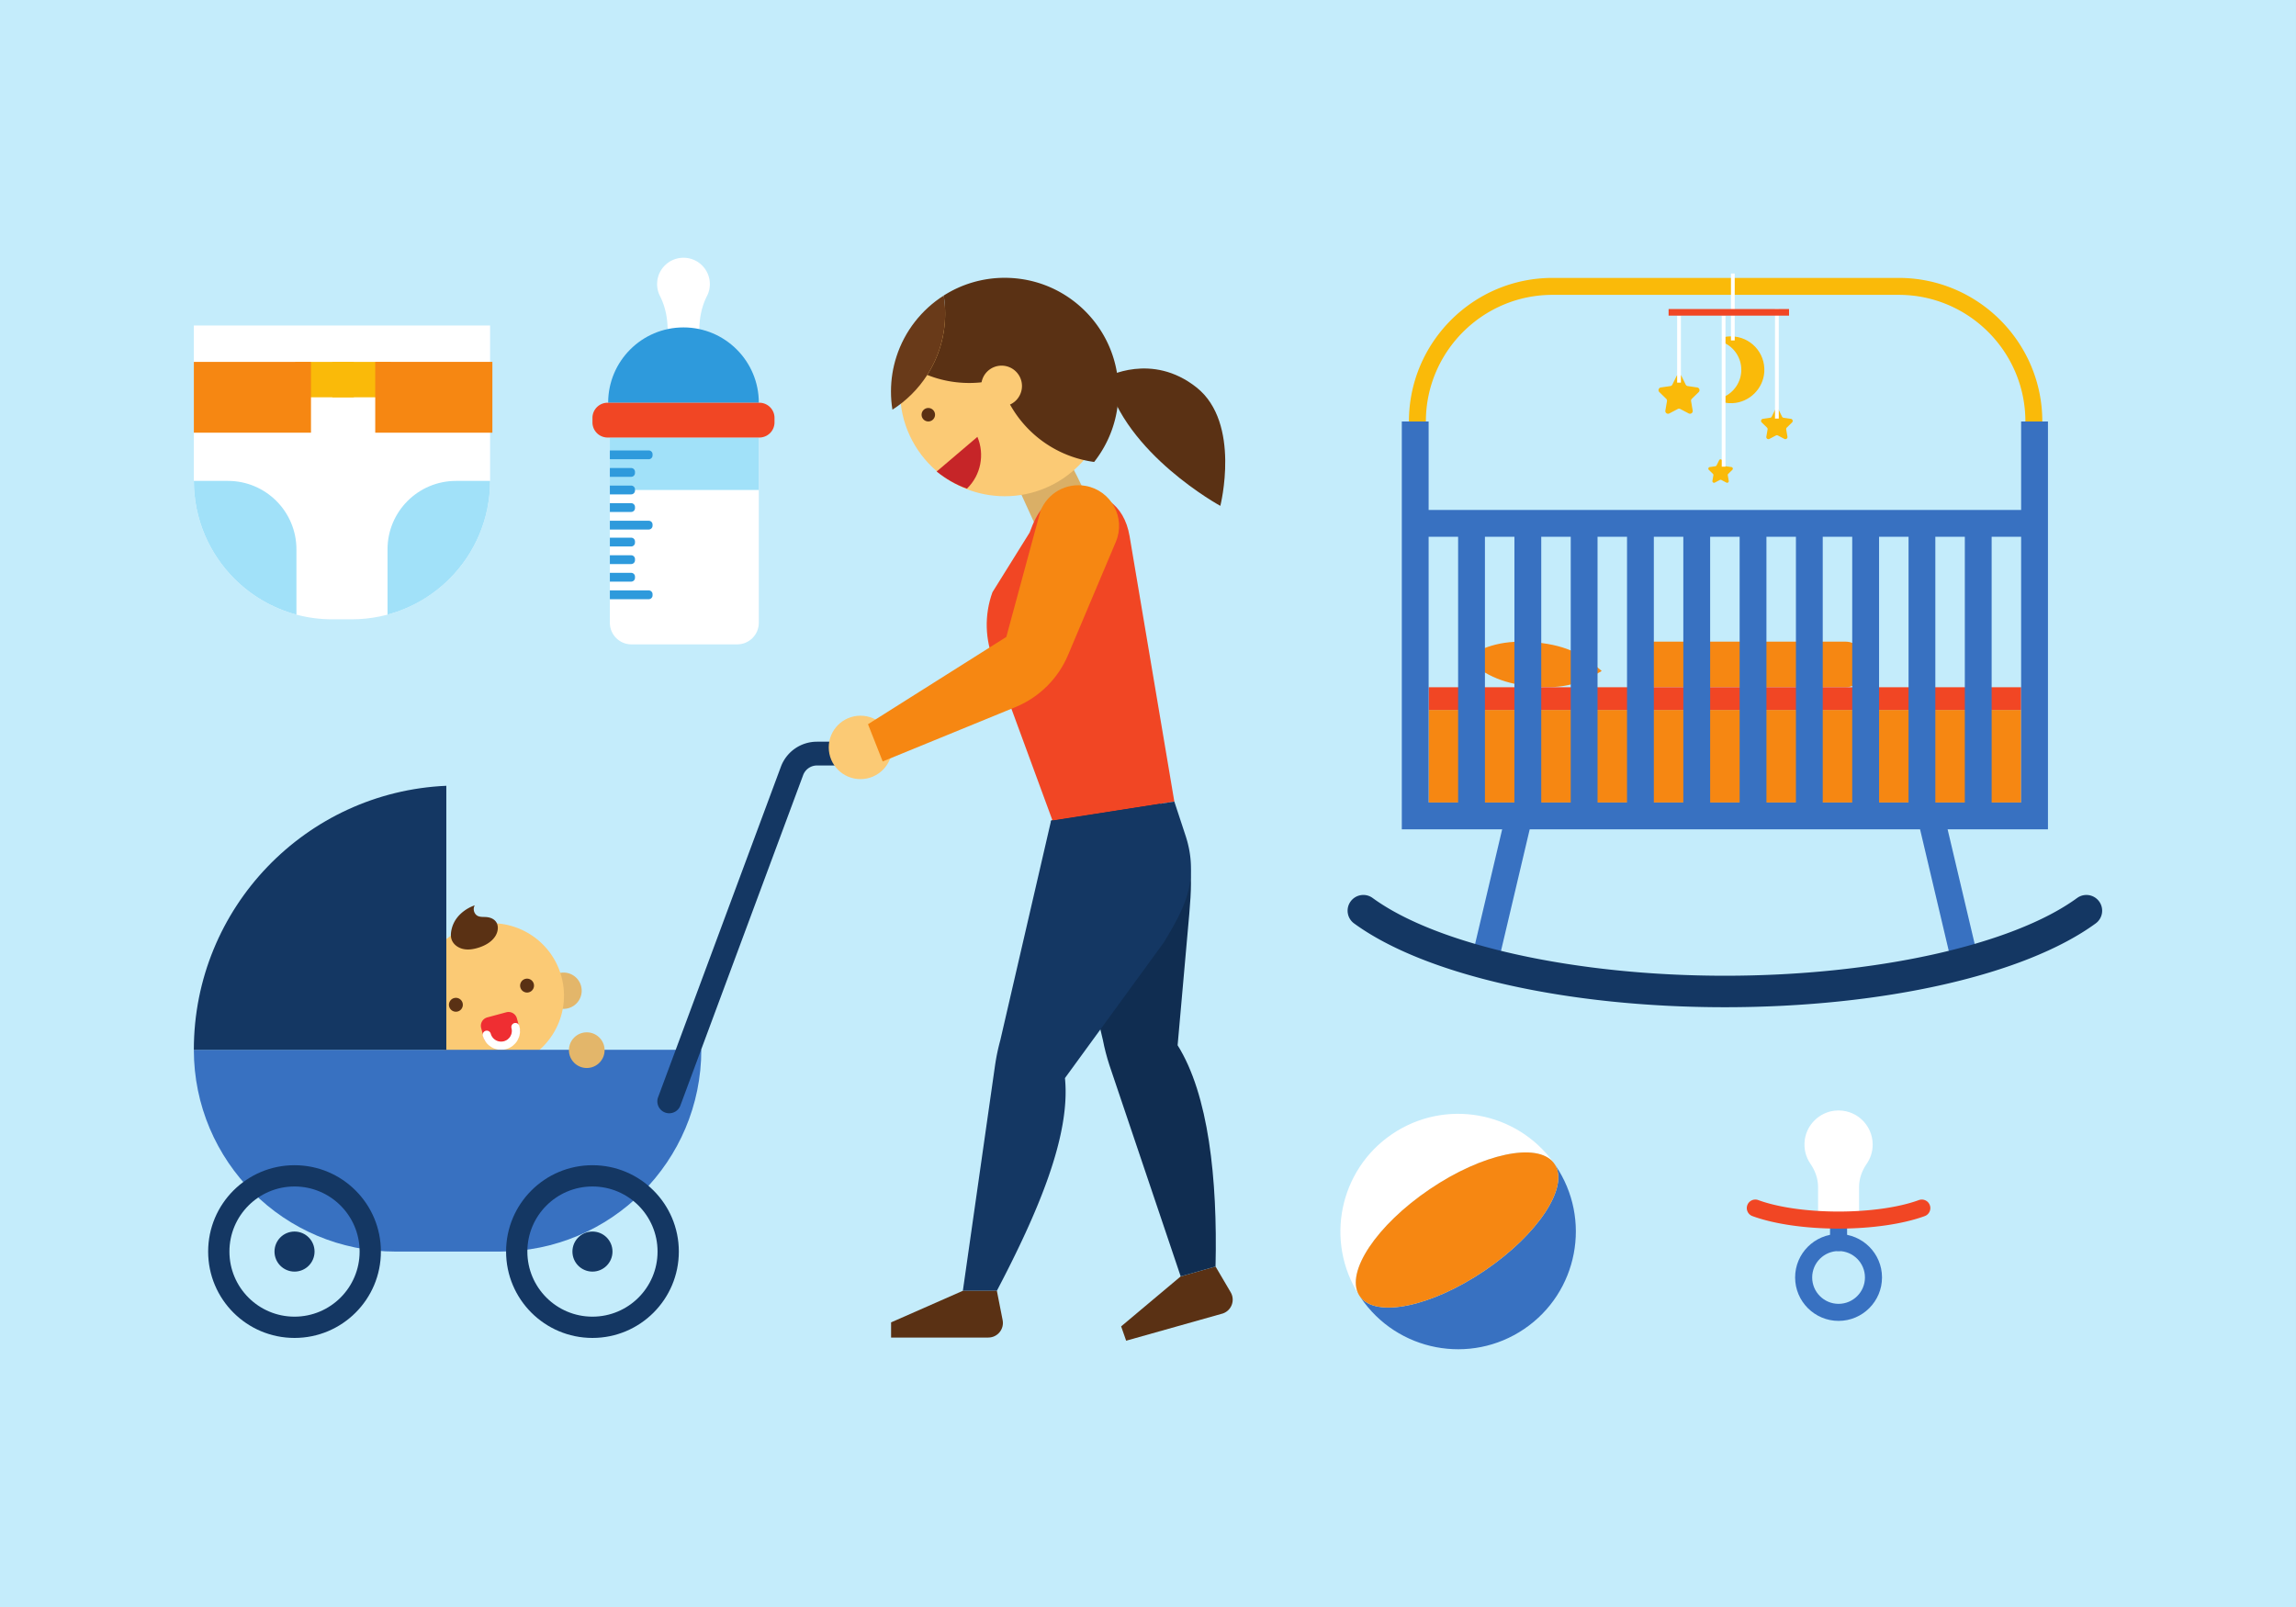 <svg xmlns="http://www.w3.org/2000/svg" xmlns:xlink="http://www.w3.org/1999/xlink" height="1306.667" width="1866.667"><rect width="100%" height="100%" fill="#333333" stroke="none"/><style><![CDATA[.B{fill:#5a3114}.C{fill:#fff}.D{fill:#3871c1}.E{fill:#f14624}.F{fill:#fbca75}.G{fill:#143763}.H{fill:#f68712}.I{fill:#faba09}]]></style><path d="M1866.662 1306.667H0V.003h1866.662v1306.663" fill="#c4ecfb"/><path d="M863.41 366.765c3.86 1.2 21.87 40.5 21.87 40.5l-43.58 19.653-18.327-40.16 40.036-19.99" fill="#daaf66"/><path d="M360.05 831.993c2.12 7.873-2.54 15.975-10.413 18.097s-15.975-2.54-18.097-10.413 2.54-15.975 10.413-18.097 15.975 2.54 18.097 10.413m112.362-30.285c2.123 7.873-2.54 15.976-10.412 18.097s-15.976-2.54-18.097-10.413 2.54-15.975 10.413-18.096 15.975 2.54 18.096 10.412" fill="#e3b66a"/><path d="M456.5 794.205c8.46 31.388-10.127 63.692-41.516 72.152S351.29 856.23 342.83 824.84s10.127-63.692 41.516-72.152 63.692 10.127 72.152 41.516" class="F"/><path d="M417.478 844.897l-15.436 4.16a7.06 7.06 0 0 1-8.653-4.979l-2.2-8.17a7.06 7.06 0 0 1 4.979-8.653l15.436-4.16c3.765-1.015 7.64 1.215 8.655 4.98l2.2 8.17a7.06 7.06 0 0 1-4.98 8.653" fill="#ef2e32"/><path d="M395.754 841.36c1.733 6.432 8.353 10.24 14.785 8.507s10.24-8.353 8.507-14.785" fill="none" stroke="#fff" stroke-linecap="round" stroke-linejoin="round" stroke-miterlimit="10" stroke-width="6.667"/><path d="M376.098 815.525c.812 3-.97 6.108-3.98 6.92s-6.108-.972-6.92-3.983.97-6.108 3.98-6.92 6.108.97 6.92 3.98m57.86-15.592a5.65 5.65 0 0 1-3.981 6.92 5.65 5.65 0 0 1-6.92-3.98c-.8-3.008.97-6.1 3.98-6.92s6.108.97 6.92 3.98m-66.907-43.88c-.56 2.647-.767 5.456.147 8 1.42 3.953 5.287 6.687 9.4 7.587s8.405.197 12.412-1.068c5.413-1.7 10.72-4.645 13.737-9.455 2.228-3.553 2.907-8.484.35-11.808-1.828-2.373-4.925-3.456-7.915-3.653-2.247-.148-4.612.1-6.652-.843-3.1-1.445-4.357-5.8-2.52-8.685 0 0-15.735 4.717-18.948 19.924" class="B"/><path d="M406.07 1017.665h-84.378c-90.63 0-164.098-73.47-164.098-164.1H570.17c0 90.63-73.47 164.1-164.1 164.1" class="D"/><g class="G"><path d="M362.866 638.93v214.635h-205.27c0-115.44 91.068-209.63 205.27-214.635M239.45 1070.586c-29.23 0-52.923-23.692-52.923-52.92s23.693-52.923 52.923-52.923 52.923 23.693 52.923 52.923-23.693 52.92-52.923 52.92zm0-123.145c-38.787 0-70.224 31.437-70.224 70.224s31.437 70.224 70.224 70.224 70.224-31.44 70.224-70.224-31.44-70.224-70.224-70.224"/><path d="M255.735 1017.665c0 8.996-7.287 16.284-16.284 16.284s-16.284-7.288-16.284-16.284 7.287-16.284 16.284-16.284 16.284 7.287 16.284 16.284m225.937 52.92c-29.23 0-52.923-23.692-52.923-52.92s23.693-52.923 52.923-52.923 52.923 23.693 52.923 52.923-23.693 52.92-52.923 52.92zm0-123.145c-38.785 0-70.224 31.437-70.224 70.224s31.44 70.224 70.224 70.224 70.224-31.44 70.224-70.224-31.437-70.224-70.224-70.224m16.284 70.224c0 8.996-7.287 16.284-16.284 16.284s-16.284-7.288-16.284-16.284 7.288-16.284 16.284-16.284 16.284 7.287 16.284 16.284"/></g><path d="M491.55 853.897c0 8.01-6.493 14.503-14.504 14.503s-14.503-6.493-14.503-14.503 6.493-14.503 14.503-14.503 14.504 6.492 14.504 14.503" fill="#e3b66a"/><path d="M544.095 905.212c-1.196 0-2.41-.224-3.588-.695a9.67 9.67 0 0 1-5.387-12.568l99.978-269.12c4.797-11.995 16.245-19.745 29.164-19.745h43.29a9.67 9.67 0 0 1 9.669 9.669 9.67 9.67 0 0 1-9.669 9.668h-43.29c-4.965 0-9.365 2.98-11.21 7.59l-99.977 269.12c-1.512 3.78-5.144 6.08-8.98 6.08" class="G"/><path d="M988.24 1029.8l-28.328 8.045-48.42 40.656 4.08 11.64 78.676-22.165c7.055-2.472 10.096-10.77 6.31-17.216l-12.316-20.96" class="B"/><path d="M927.824 633.178l23.523 31.024c17.032 25.305 18.86 41.324 15.572 78.61l-9.508 107.097c25.095 40.03 32.513 108.37 30.83 179.892l-28.328 8.045-57.92-171.665c-2.217-6.78-4.01-13.692-5.37-20.695l-42.1-178.15 73.3-34.16" fill="#102d51"/><path d="M918.354 435.884l36.385 215.878-98.978 15.575-47.423-129.016c-7.623-18.063-8.15-38.336-1.477-56.77l30.225-48.51c6.175-17.06 14-29.09 31.957-31.675 26.31-3.787 44.76 8.327 49.31 34.517" class="E"/><path d="M725.354 607.724c0 14.24-11.545 25.787-25.788 25.787s-25.787-11.545-25.787-25.787 11.545-25.787 25.787-25.787 25.788 11.545 25.788 25.787" class="F"/><path d="M845.865 415.577L818.14 517.885l-112.453 70.984 11.943 30.268 108.598-44.463c18.98-8 34.087-23.097 42.1-42.072l38.872-92.064c8.232-19.5-3.69-41.61-24.507-45.443-15.596-2.873-31.04 5.716-36.827 20.48" class="H"/><path d="M954.74 651.762l9.13 27.712c2.863 8.687 4.452 17.772 4.4 26.92-.117 19.987-6.76 34.756-22.14 60l-80.312 110.205c4.75 47.007-22.145 109.596-55.36 172.96h-27.644l26.116-182.94a172.3 172.3 0 0 1 4.36-20.931l41.236-178.35 100.214-15.575" class="G"/><path d="M810.457 1049.558h-27.644l-58.355 25.68v12.335h79.044c7.475 0 13.09-6.827 11.647-14.16l-4.692-23.855" class="B"/><path d="M901.964 318.508c-.073 47.01-38.232 85.052-85.242 84.98-11.01-.017-21.535-2.132-31.2-5.963-8.885-3.51-17.05-8.497-24.192-14.643-18.137-15.632-29.61-38.805-29.57-64.64.073-46.99 38.232-85.032 85.224-84.958 47.01.072 85.052 38.232 84.978 85.222" class="F"/><path d="M760.19 337.222a5.47 5.47 0 0 1-5.477 5.46 5.47 5.47 0 0 1-5.46-5.477 5.47 5.47 0 0 1 5.477-5.46 5.47 5.47 0 0 1 5.46 5.477" class="B"/><path d="M786.114 397.348c-8.98-3.256-17.283-8.01-24.596-13.95l33.12-28.188c6.015 14.15 2.95 31.02-8.525 42.14" fill="#c62528"/><path d="M909.356 318.52c-.033 21.557-7.436 41.365-19.808 57.09a91.79 91.79 0 0 1-21.588-5.648c-9.664-3.81-18.547-9.22-26.308-15.904-13.827-11.91-24.072-27.848-28.96-45.997a92.28 92.28 0 0 1-24.8 3.339c-11.967-.02-23.412-2.315-33.915-6.487-.04-.02-.08-.04-.12-.04 9.192-14.35 14.533-31.404 14.56-49.725.008-5.055-.384-10.01-1.156-14.847 14.36-9.148 31.43-14.436 49.73-14.408a93.12 93.12 0 0 1 12.327.839c17.657 2.365 33.73 9.723 46.76 20.61 20.373 16.995 33.32 42.568 33.275 71.178" class="B"/><path d="M768.422 255.147c-.028 18.32-5.37 35.375-14.56 49.725-7.29 11.337-16.956 20.992-28.315 28.227-.792-4.836-1.184-9.81-1.176-14.867.015-9.87 1.568-19.357 4.46-28.283 6.665-20.688 20.44-38.21 38.437-49.65.772 4.836 1.164 9.792 1.156 14.847" fill="#693a19"/><path d="M830.87 313.897a16.57 16.57 0 0 1-16.592 16.543c-2.144-.004-4.192-.415-6.073-1.16a16.55 16.55 0 0 1-4.709-2.849c-3.53-3.044-5.764-7.555-5.756-12.583.015-9.147 7.443-16.552 16.59-16.537s16.556 7.44 16.54 16.588" class="F"/><path d="M899.352 306.755s37-20.637 73.43 8.26 19.36 96.305 19.36 96.305-77.7-42.284-92.792-104.565" class="B"/><path d="M599.355 523.957H513.38c-9.7 0-17.564-7.864-17.564-17.564V355.756h121.102v150.637c0 9.7-7.864 17.564-17.564 17.564" class="C"/><path d="M616.918 398.408H495.816v-42.652h121.102v42.652" fill="#a1e1f9"/><path d="M577.11 231.01c0-12.64-10.944-22.727-23.873-21.3-9.585 1.057-17.448 8.67-18.78 18.22-.648 4.637.195 9.03 2.113 12.783 4.385 8.575 6.225 18.227 6.225 27.86v9.9h25.76v-9.903c0-9.637 1.853-19.29 6.233-27.876a21.23 21.23 0 0 0 2.321-9.685" class="C"/><path d="M616.918 327.468H494.432c0-33.82 27.42-61.244 61.243-61.244s61.244 27.423 61.244 61.244" fill="#2e9adc"/><path d="M617.36 355.756H493.99a12.32 12.32 0 0 1-12.317-12.317v-3.653a12.32 12.32 0 0 1 12.317-12.317h123.37a12.32 12.32 0 0 1 12.317 12.317v3.653a12.32 12.32 0 0 1-12.317 12.317" class="E"/><g fill="#2e9adc"><path d="M527.428 373.4h-31.612v-7.144h31.612a3.11 3.11 0 0 1 3.112 3.111v.923a3.11 3.11 0 0 1-3.112 3.111"/><use xlink:href="#B"/><use xlink:href="#C"/><use xlink:href="#B" y="28.57"/><path d="M527.428 430.56h-31.612v-7.145h31.612c1.72 0 3.112 1.393 3.112 3.11v.924c0 1.717-1.393 3.11-3.112 3.11"/><use xlink:href="#C" y="42.36"/><use xlink:href="#B" y="70.93"/><path d="M513.14 472.92h-17.323v-7.145h17.323a3.11 3.11 0 0 1 3.111 3.111v.924a3.11 3.11 0 0 1-3.111 3.111m14.288 14.29h-31.612v-7.145h31.612a3.11 3.11 0 0 1 3.112 3.111v.923a3.11 3.11 0 0 1-3.112 3.112"/></g><path d="M398.455 264.663v126.376c0 62.147-50.388 112.534-112.534 112.534h-15.8c-10.073 0-19.843-1.316-29.12-3.812-19.383-5.175-36.684-15.388-50.448-29.152-20.35-20.364-32.95-48.49-32.95-79.57V264.663h240.854" class="C"/><path d="M240.998 446.7v53.052c-19.383-5.175-36.684-15.388-50.448-29.152-20.35-20.364-32.95-48.5-32.95-79.57h27.728c30.744 0 55.67 24.927 55.67 55.67m74.06 0v53.052c19.383-5.175 36.684-15.388 50.45-29.152 20.348-20.364 32.948-48.5 32.948-79.57h-27.728c-30.744 0-55.67 24.927-55.67 55.67" fill="#a1e1f9"/><path d="M287.71 323.04h-47.617v-28.78h47.617v28.78" class="I"/><path d="M252.83 351.822h-95.234V294.26h95.234v57.563" class="H"/><path d="M270.185 323.04h47.617v-28.78h-47.617v28.78" class="I"/><path d="M305.07 351.822h95.234V294.26H305.07v57.563m997.13 193.782c-15.687 9.45-30.425 15.124-56.747 12.573s-40.633-11.044-54.204-23.33c15.68-9.46 31.357-15.044 57.677-12.492s39.695 10.952 53.273 23.25m198.384 13.184h-159.826c-7.997 0-14.477-6.48-14.477-14.475v-8.1c0-7.995 6.48-14.475 14.477-14.475h159.826c7.987 0 14.467 6.48 14.467 14.475v8.1c0 7.995-6.48 14.475-14.467 14.475m142.613 93.758h-481.704V577.25h481.704v75.297" class="H"/><path d="M1643.196 577.25h-481.704V558.79h481.704v18.463" class="E"/><path d="M1216.646 788.78l-21.215-5.008 28.135-119.17 21.213 5-28.133 119.168m371.4 0l21.227-5.008-28.147-119.17-21.213 5 28.133 119.168" class="D"/><path d="M1402.343 818.98c-128.376 0-243.893-26.11-301.47-68.142-5.708-4.168-6.96-12.175-2.79-17.884s12.175-6.96 17.884-2.79c52.608 38.405 165.017 63.22 286.377 63.22s233.773-24.815 286.373-63.22a12.81 12.81 0 0 1 17.893 2.791 12.8 12.8 0 0 1-2.8 17.884c-57.573 42.032-173.093 68.142-301.466 68.142" class="G"/><path d="M1643.196 652.543h-23.973v-216.1h23.973zm-45.773 0h-23.973v-216.1h23.973zm-45.76 0H1527.7v-216.1h23.973zm-45.787 0h-23.973v-216.1h23.973zm-45.773 0h-23.973v-216.1h23.973zm-45.76 0h-23.973v-216.1h23.973zm-45.787 0h-23.973v-216.1h23.973zm-45.768 0h-23.976v-216.1h23.976zm-45.767 0h-23.976v-216.1h23.976zm-45.785 0h-23.976v-216.1h23.976zm-45.767 0h-23.976v-216.1h23.976zm457.726-309.826v71.945h-481.7v-71.945h-21.81V674.35h525.324V342.717h-21.813" class="D"/><g class="I"><path d="M1660.423 342.717h-13.773c0-56.776-46.2-102.966-102.973-102.966h-281.462c-56.776 0-102.965 46.2-102.965 102.966h-13.78c0-64.375 52.372-116.745 116.745-116.745h281.462c64.373 0 116.746 52.37 116.746 116.745m-214.267-9.323l2.653 5.37a1.72 1.72 0 0 0 1.293.937l5.92.86c1.4.204 1.96 1.93.947 2.92l-4.28 4.18a1.69 1.69 0 0 0-.493 1.515l1.013 5.903a1.72 1.72 0 0 1-2.493 1.804l-5.293-2.787a1.73 1.73 0 0 0-1.6 0l-5.293 2.787c-1.253.66-2.72-.407-2.48-1.804l1.013-5.903a1.73 1.73 0 0 0-.493-1.515l-4.293-4.18c-1.013-1-.453-2.716.947-2.92l5.933-.86a1.7 1.7 0 0 0 1.28-.937l2.653-5.37c.627-1.272 2.44-1.272 3.067 0m-46.12 40.836l2.053 4.155a1.3 1.3 0 0 0 1 .725l4.587.667a1.33 1.33 0 0 1 .733 2.259l-3.32 3.235a1.33 1.33 0 0 0-.387 1.173l.787 4.568c.187 1.08-.947 1.907-1.92 1.396l-4.107-2.157a1.31 1.31 0 0 0-1.227 0l-4.107 2.157c-.973.5-2.107-.315-1.92-1.396l.787-4.568c.067-.43-.08-.868-.387-1.173l-3.32-3.235a1.33 1.33 0 0 1 .733-2.259l4.587-.667c.44-.063.813-.333 1-.725l2.053-4.155c.48-.985 1.893-.985 2.373 0m-32.984-68.47l3.427 6.953a2.21 2.21 0 0 0 1.667 1.213l7.68 1.115a2.22 2.22 0 0 1 1.227 3.78l-5.547 5.412a2.2 2.2 0 0 0-.64 1.963l1.307 7.64a2.22 2.22 0 0 1-3.213 2.337l-6.867-3.608a2.22 2.22 0 0 0-2.067 0l-6.853 3.608c-1.627.855-3.533-.527-3.213-2.337l1.307-7.64c.12-.72-.12-1.453-.64-1.963l-5.547-5.412c-1.32-1.283-.6-3.516 1.227-3.78l7.667-1.115c.72-.105 1.347-.56 1.667-1.213l3.44-6.953a2.22 2.22 0 0 1 3.973 0"/><path d="M1434.383 302.44c-.867 13.688-12.133 24.75-25.84 25.377-2.333.108-4.613-.08-6.8-.533-2.24-.463-2.507-3.547-.427-4.477 8.467-3.776 14.373-12.268 14.373-22.14s-5.907-18.356-14.36-22.13c-2.093-.93-1.813-4.017.427-4.48 1.773-.368 3.627-.56 5.507-.56 15.6 0 28.12 13.135 27.12 28.947"/></g><g class="C"><path d="M1366.597 311.12h-3.067v-54.476h3.067v54.476m79.56 29.225h-3.067v-89.06h3.067v89.06"/><path d="M1410.343 256.643h-3.067V222.4h3.067v34.244m-7.493 122.816h-3.067V256.643h3.067V379.46"/><path d="M1410.343 276.8h-3.067v-20.16h3.067v20.16"/></g><path d="M1454.5 256.643h-97.92v-5.36h97.92v5.36" class="E"/><path d="M1264.682 947.664c29.664 43.744 18.248 103.265-25.496 132.93s-103.264 18.248-132.928-25.495l-.6-.91c12.732 17.765 57.91 8.44 101.362-21.027s68.83-67.99 57.037-86.39c.21.283.416.587.623.89" class="D"/><path d="M1263.188 945.514c-13.244-17.048-57.96-7.61-100.98 21.564s-68.332 67.224-57.395 85.834c-27.84-43.536-16.08-101.57 26.94-130.744s101.286-18.628 131.434 23.345" class="C"/><g class="H"><path d="M1264.06 946.773c11.793 18.4-13.585 56.923-57.037 86.39s-88.63 38.792-101.362 21.027l-.76-1.15-.087-.127c-10.937-18.61 14.373-56.66 57.395-85.834s87.736-38.612 100.98-21.564l.085.127c.27.37.528.752.787 1.132"/><path d="M1105.4 1053.83l-.5-.8.76 1.15c-.097-.117-.176-.232-.26-.36m158.422-107.433l.237.376-.787-1.132.55.756"/></g><g class="D"><path d="M1494.77 1017.243c-11.827 0-21.453 9.625-21.453 21.46s9.627 21.46 21.453 21.46c11.84 0 21.453-9.627 21.453-21.46s-9.613-21.46-21.453-21.46zm0 56.783c-19.48 0-35.32-15.847-35.32-35.324s15.84-35.323 35.32-35.323 35.32 15.845 35.32 35.323-15.84 35.324-35.32 35.324"/><path d="M1494.77 1017.243c-3.827 0-6.933-3.104-6.933-6.932v-18.26c0-3.828 3.107-6.932 6.933-6.932s6.933 3.104 6.933 6.932v18.26c0 3.828-3.107 6.932-6.933 6.932"/></g><path d="M1522.503 930.65c0-16.355-14.16-29.4-30.88-27.556-12.4 1.368-22.573 11.216-24.307 23.572-1.027 7.33.84 14.188 4.587 19.64 3.853 5.587 6.2 12.065 6.2 18.85v26.896h33.333v-26.907c0-6.78 2.347-13.252 6.2-18.835 3.067-4.452 4.867-9.843 4.867-15.66" class="C"/><path d="M1494.783 998.985c-26.947 0-52.493-3.71-70.08-10.17a6.94 6.94 0 0 1-4.107-8.9 6.93 6.93 0 0 1 8.893-4.115c16.107 5.923 39.907 9.32 65.293 9.32 25.36 0 49.16-3.397 65.267-9.32a6.95 6.95 0 0 1 8.907 4.115c1.32 3.593-.533 7.58-4.12 8.9-17.587 6.464-43.12 10.17-70.053 10.17" class="E"/><defs ><path id="B" d="M513.14 387.7h-17.323v-7.145h17.323c1.717 0 3.11 1.393 3.11 3.112v.923a3.11 3.11 0 0 1-3.111 3.111"/><path id="C" d="M513.14 401.98h-17.323v-7.145h17.323a3.11 3.11 0 0 1 3.111 3.111v.923c0 1.72-1.393 3.112-3.11 3.112"/></defs></svg>